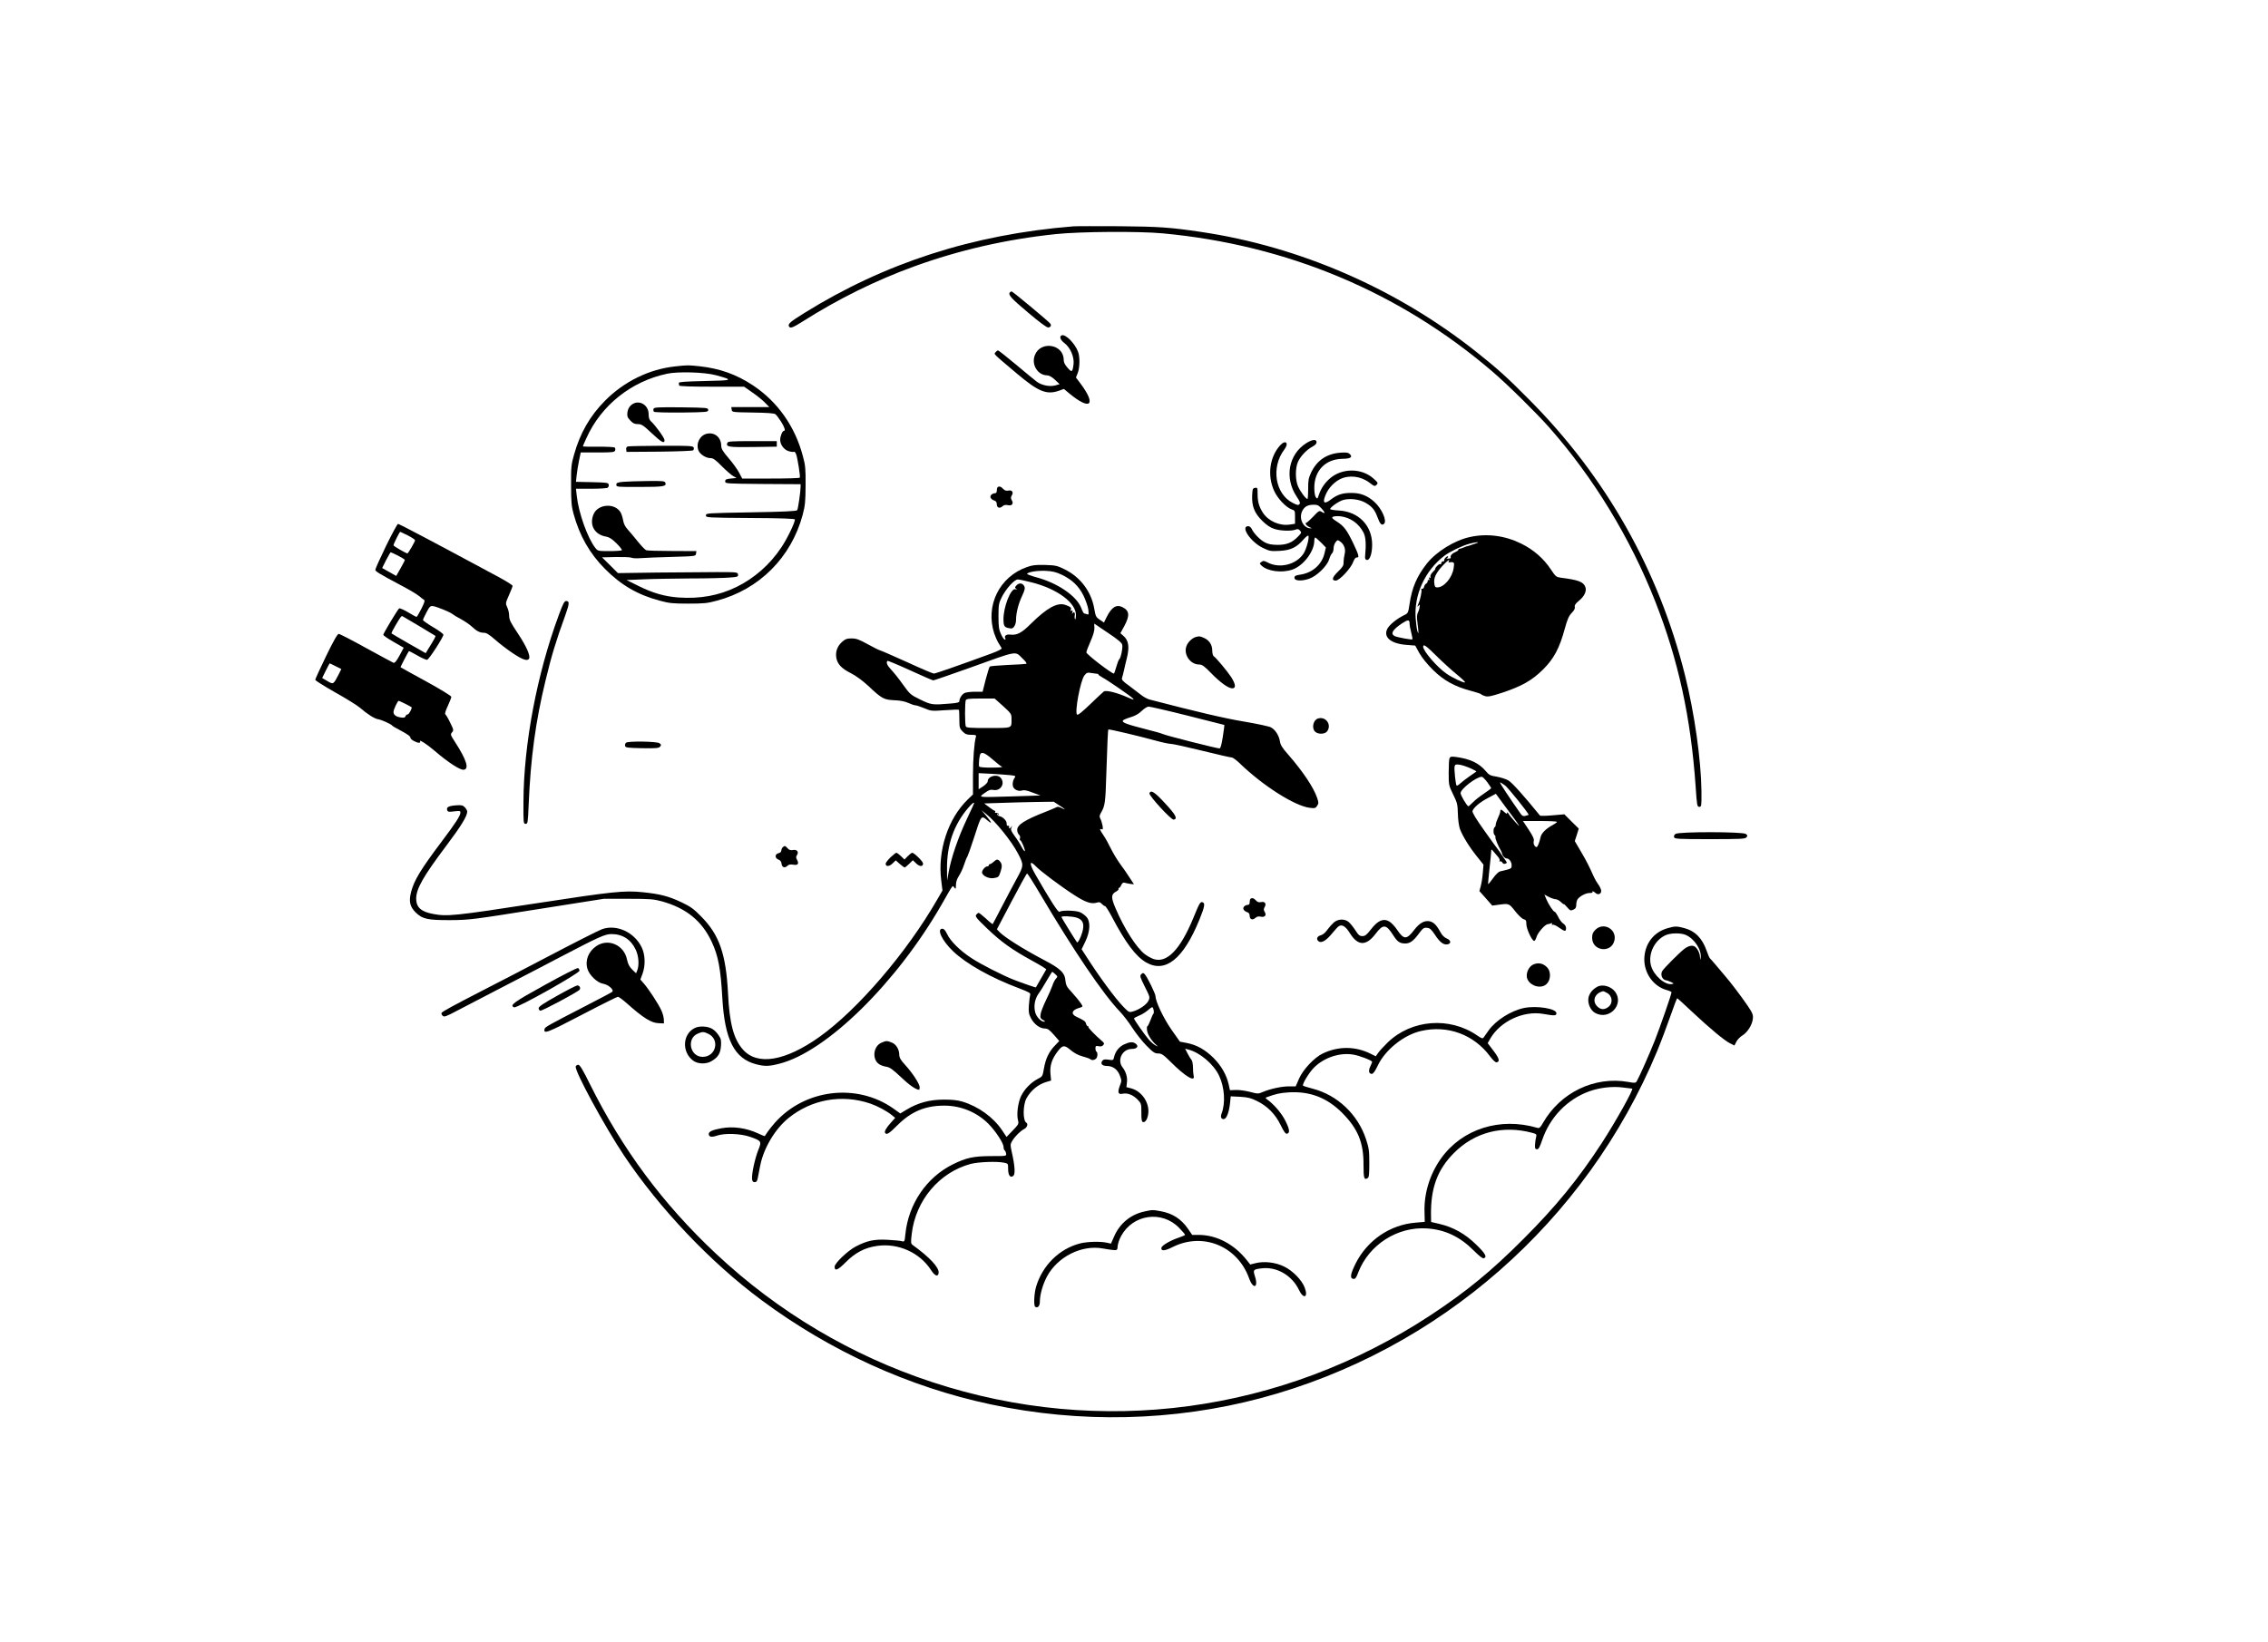 <?xml version="1.0" standalone="no"?>
<!DOCTYPE svg PUBLIC "-//W3C//DTD SVG 20010904//EN" "http://www.w3.org/TR/2001/REC-SVG-20010904/DTD/svg10.dtd">
<svg version="1.0" xmlns="http://www.w3.org/2000/svg" width="2000pt" height="1448pt"
    viewBox="0 0 2000 1448" preserveAspectRatio="xMidYMid meet">
    <g transform="translate(0,1448) scale(0.1,-0.1)" fill="#000000" stroke="none">
        <path d="M9465 12484 c-884 -71 -1664 -323 -2375 -766 -119 -74 -141 -93 -134
-113 10 -25 30 -18 127 43 309 196 639 359 974 481 398 145 820 242 1258 287
211 22 730 26 940 6 1096 -102 2086 -517 2905 -1218 130 -111 389 -366 502
-494 391 -443 716 -977 935 -1535 204 -519 314 -1026 356 -1635 11 -164 13
-175 32 -175 19 0 20 6 19 137 -3 274 -61 687 -145 1023 -232 928 -697 1750
-1374 2431 -198 200 -279 272 -465 420 -701 557 -1557 930 -2430 1059 -270 40
-368 47 -720 50 -195 1 -377 1 -405 -1z" />
        <path d="M8907 11903 c-21 -20 7 -52 156 -177 105 -89 169 -136 181 -134 22 3
29 18 18 34 -11 17 -332 284 -341 284 -4 0 -11 -3 -14 -7z" />
        <path d="M9363 11523 c-24 -9 -13 -41 23 -68 53 -40 88 -123 81 -186 -9 -72
-15 -76 -53 -32 -24 27 -34 48 -34 71 -1 137 -203 170 -254 41 -34 -83 25
-179 109 -179 16 0 41 -14 68 -39 l41 -39 -39 -11 c-48 -13 -117 1 -160 31
-16 12 -99 80 -182 150 -84 70 -157 128 -162 128 -5 0 -15 -7 -22 -16 -15 -19
-31 -3 189 -189 190 -160 262 -189 372 -150 l42 15 47 -39 c186 -155 243 -105
99 87 l-40 53 16 40 c18 46 20 140 3 186 -28 75 -110 158 -144 146z" />
        <path d="M5955 11249 c-229 -24 -452 -133 -620 -303 -133 -134 -220 -286 -273
-476 -25 -87 -27 -110 -26 -270 0 -146 4 -188 22 -252 53 -193 142 -349 276
-484 144 -145 291 -230 484 -281 84 -23 117 -26 252 -26 135 0 168 3 252 26
373 99 655 381 756 756 22 84 25 117 26 261 1 143 -2 177 -23 254 -69 265
-224 484 -443 629 -145 96 -293 148 -468 167 -105 11 -103 11 -215 -1z m355
-77 c163 -44 157 -47 -95 -52 -175 -4 -230 -8 -229 -17 1 -7 2 -17 3 -23 0 -6
104 -10 287 -10 l286 0 71 -50 c40 -27 90 -67 112 -90 l39 -40 -168 0 -167 0
3 -22 c3 -23 5 -23 187 -26 127 -2 189 -6 199 -15 9 -6 30 -35 49 -64 32 -51
42 -83 25 -83 -13 0 -32 -47 -32 -78 0 -44 34 -89 76 -101 20 -6 41 -8 46 -5
4 3 13 -7 19 -23 12 -33 38 -195 32 -205 -2 -5 -118 -8 -256 -8 l-252 0 -28
53 c-15 28 -56 86 -92 127 -51 59 -64 82 -65 108 0 73 -55 121 -123 108 -64
-12 -102 -85 -78 -148 13 -34 66 -68 106 -68 25 0 44 -14 100 -71 39 -39 84
-78 100 -87 l30 -17 -50 -5 c-42 -4 -50 -8 -50 -25 0 -20 8 -20 333 -23 l332
-2 0 -22 c0 -40 -22 -195 -30 -207 -5 -9 -118 -14 -406 -19 -390 -7 -399 -7
-399 -27 0 -20 8 -20 393 -23 267 -1 392 -6 392 -13 0 -29 -70 -173 -121 -248
-100 -150 -237 -270 -394 -347 -156 -76 -322 -106 -511 -93 -122 9 -228 39
-354 102 l-105 52 145 6 c80 4 267 7 416 8 149 0 306 4 348 8 71 5 77 8 74 27
-3 20 -8 21 -183 21 -99 0 -337 -2 -528 -4 l-348 -5 -70 70 -70 69 121 3 c66
1 128 -1 138 -6 9 -5 46 -7 82 -4 36 3 160 8 275 11 208 6 210 6 213 29 l3 22
-213 1 c-117 0 -221 3 -230 7 -10 4 -42 38 -73 76 -30 38 -70 85 -89 106 -23
25 -36 51 -41 81 -4 24 -14 56 -22 70 -50 86 -200 76 -239 -16 -40 -96 10
-182 115 -198 23 -4 51 -22 87 -58 29 -29 51 -56 48 -61 -3 -4 -52 -8 -109 -8
-101 0 -104 1 -125 28 -68 86 -148 309 -164 460 l-7 62 133 0 c73 0 139 4 146
9 8 5 12 17 10 27 -3 17 -15 19 -146 22 l-143 3 6 57 c3 31 13 90 21 130 l15
72 149 0 c129 0 149 2 154 17 4 9 2 21 -3 26 -5 5 -70 8 -145 8 -75 -1 -136 0
-136 3 0 2 13 34 30 70 130 292 398 505 716 571 98 20 325 13 424 -13z" />
        <path d="M5565 10907 c-17 -14 -28 -36 -32 -62 -4 -35 -1 -45 25 -73 23 -25
38 -32 67 -32 33 0 47 -10 122 -80 85 -80 113 -96 113 -61 0 19 -81 131 -119
165 -15 14 -21 31 -21 63 0 87 -92 135 -155 80z" />
        <path d="M5763 10875 c-3 -9 -1 -21 4 -26 5 -5 105 -8 244 -7 226 3 234 4 234
23 0 19 -8 20 -238 23 -209 2 -238 0 -244 -13z" />
        <path d="M6414 10575 c-14 -36 8 -40 225 -37 l211 3 0 24 0 25 -215 0 c-183 0
-216 -2 -221 -15z" />
        <path d="M5537 10543 c-12 -3 -17 -12 -15 -26 l3 -22 289 2 c164 2 294 7 299
12 5 5 7 17 4 25 -6 14 -40 16 -284 15 -153 -1 -286 -3 -296 -6z" />
        <path d="M5495 10231 c-51 -5 -60 -9 -60 -26 0 -19 6 -20 208 -19 211 0 237 5
224 38 -5 14 -29 16 -159 14 -84 -1 -180 -4 -213 -7z" />
        <path d="M11519 10572 c-158 -100 -194 -308 -84 -472 27 -40 33 -56 24 -66 -9
-11 -20 -9 -59 11 -156 79 -193 314 -75 470 45 58 12 91 -36 38 -93 -102 -115
-265 -54 -400 30 -68 105 -147 155 -165 29 -9 30 -13 30 -68 l0 -59 -47 -7
c-89 -13 -187 30 -236 104 -34 53 -47 97 -47 164 0 56 -1 59 -22 56 -21 -3
-23 -9 -26 -66 -4 -95 19 -155 87 -223 38 -38 72 -61 105 -72 54 -19 151 -22
189 -8 20 8 29 6 41 -8 15 -17 14 -20 -18 -53 -52 -54 -100 -73 -181 -73 -52
1 -81 6 -111 22 -43 23 -98 79 -116 119 -6 13 -20 24 -30 24 -73 0 19 -138
127 -191 60 -29 70 -31 148 -27 98 5 152 31 211 100 20 23 39 38 43 34 12 -12
-16 -118 -42 -158 -65 -98 -212 -134 -317 -78 -31 16 -38 17 -54 5 -18 -13
-18 -14 1 -33 53 -50 178 -67 271 -35 97 33 194 160 194 255 0 15 4 28 8 28 4
0 27 -20 51 -44 l43 -44 -12 -51 c-24 -101 -108 -174 -217 -189 -39 -6 -48
-11 -48 -27 0 -28 60 -32 128 -9 67 22 160 112 178 172 7 23 18 47 26 53 7 6
13 26 13 44 0 18 8 42 18 54 16 21 18 21 41 5 35 -25 50 -69 38 -113 -5 -20
-9 -51 -9 -70 1 -28 -8 -42 -50 -83 -51 -49 -58 -78 -19 -78 33 0 135 109 155
167 9 24 19 37 30 37 25 -3 20 18 -30 124 -58 120 -82 152 -146 193 -42 27
-47 34 -33 42 10 5 39 7 66 4 87 -11 160 -62 202 -142 21 -39 25 -104 15 -210
-2 -22 2 -30 15 -33 26 -5 47 55 47 135 0 168 -119 291 -292 301 -43 2 -78 8
-78 13 0 16 77 70 115 80 60 17 145 6 199 -26 56 -33 79 -61 102 -123 23 -63
38 -79 58 -62 30 24 -18 134 -84 194 -61 55 -122 79 -200 79 -79 1 -127 -14
-184 -58 -50 -38 -70 -34 -57 11 20 71 73 135 137 168 80 40 184 28 261 -31
42 -32 47 -34 62 -18 15 15 13 19 -27 55 -104 93 -275 94 -382 3 -48 -41 -81
-90 -100 -147 -12 -37 -14 -38 -26 -21 -9 11 -14 45 -14 84 0 151 98 252 247
255 72 1 93 14 67 41 -15 14 -30 17 -84 13 -121 -9 -208 -68 -259 -177 -22
-48 -26 -69 -25 -143 0 -49 -3 -88 -7 -88 -14 0 -62 65 -82 110 -25 56 -26
158 -2 215 21 50 78 110 128 136 24 13 37 26 37 39 0 29 -37 26 -91 -8z m132
-573 c35 -37 38 -55 6 -34 -23 15 -26 13 -80 -44 -31 -32 -59 -56 -62 -53 -3
4 -3 -1 0 -10 4 -9 19 -21 33 -27 15 -5 22 -10 15 -10 -70 -5 -116 91 -76 159
20 35 47 48 96 49 31 1 45 -5 68 -30z" />
        <path d="M8797 10183 c-4 -3 -7 -17 -7 -30 0 -16 -6 -23 -19 -23 -10 0 -24 -7
-31 -15 -15 -18 -1 -40 31 -50 12 -4 19 -16 19 -31 0 -32 25 -41 50 -19 13 12
27 15 49 10 36 -8 52 15 32 46 -8 15 -8 23 0 38 19 29 5 52 -28 45 -21 -4 -33
0 -47 15 -19 21 -37 26 -49 14z" />
        <path d="M3404 9665 c-52 -107 -94 -201 -94 -209 0 -15 26 -31 230 -140 69
-36 139 -78 155 -92 17 -14 36 -29 43 -33 11 -6 6 -23 -22 -79 -20 -40 -39
-72 -43 -72 -4 0 -38 18 -75 41 -38 22 -72 37 -78 34 -12 -8 -140 -220 -140
-233 0 -6 41 -34 90 -62 l90 -52 -37 -69 c-27 -49 -42 -67 -53 -64 -8 3 -116
62 -241 130 -124 69 -233 125 -242 125 -11 0 -45 -59 -112 -197 -52 -108 -95
-201 -95 -208 0 -6 79 -56 176 -111 97 -54 195 -115 218 -135 68 -59 129 -97
162 -102 30 -5 115 -43 124 -57 3 -4 32 -21 65 -38 70 -37 95 -55 95 -70 0
-13 52 -42 75 -42 9 0 13 5 10 10 -16 26 58 -21 130 -83 115 -99 222 -169 254
-165 51 6 25 88 -78 247 -39 60 -40 65 -25 83 16 17 15 22 -16 85 -18 38 -38
71 -43 74 -6 4 3 34 22 74 17 37 31 73 31 80 0 8 -100 69 -222 136 -123 67
-224 123 -226 125 -2 1 63 128 74 142 1 2 34 -15 74 -38 39 -23 78 -40 87 -38
16 3 143 199 143 221 0 7 -40 37 -90 66 -49 29 -90 58 -90 63 0 6 14 36 31 68
27 52 34 58 58 55 34 -5 151 -53 171 -70 8 -7 42 -28 75 -45 33 -18 76 -47 95
-65 44 -41 71 -55 108 -55 21 0 47 -16 98 -61 38 -34 109 -88 157 -120 85 -57
128 -71 142 -48 15 24 -23 110 -97 221 -65 97 -78 123 -78 157 0 22 -7 56 -17
75 -16 35 -16 37 15 107 18 39 32 77 32 83 0 6 -55 41 -122 77 -561 302 -877
469 -888 469 -6 0 -54 -88 -106 -195z m193 93 c35 -18 63 -37 63 -42 0 -12
-60 -116 -67 -116 -13 0 -123 64 -123 71 0 12 53 119 59 119 3 0 33 -15 68
-32z m-87 -178 c33 -17 60 -34 60 -38 0 -4 -17 -37 -38 -74 l-38 -67 -62 35
-62 35 35 70 c20 38 38 69 40 69 3 0 32 -14 65 -30z m185 -620 c77 -46 142
-85 144 -87 5 -4 -9 -30 -59 -110 l-26 -43 -148 84 c-81 47 -150 87 -153 90
-3 3 12 33 33 68 45 77 54 89 63 84 3 -1 69 -40 146 -86z m-735 -355 l50 -25
-24 -48 c-46 -89 -46 -89 -99 -58 l-46 27 32 65 c17 35 33 64 34 64 2 0 26
-11 53 -25z m613 -331 c29 -15 54 -28 56 -30 8 -7 -22 -64 -34 -64 -7 0 -16
-7 -19 -16 -5 -13 -15 -15 -42 -11 -43 7 -64 23 -64 49 0 19 36 98 46 98 2 0
28 -12 57 -26z" />
        <path d="M12961 9744 c-134 -29 -294 -128 -378 -233 -89 -113 -132 -214 -153
-357 -12 -79 -13 -82 -48 -99 -61 -29 -127 -82 -147 -118 -40 -75 29 -134 170
-144 l75 -6 36 -66 c23 -40 69 -98 119 -147 94 -94 194 -149 335 -186 47 -12
88 -26 91 -30 3 -5 19 -12 36 -17 24 -7 54 -1 146 29 176 58 267 110 363 205
97 96 146 189 192 358 24 87 36 115 62 142 22 23 31 40 27 54 -3 14 6 28 35
52 49 39 72 87 58 123 -17 45 -62 62 -212 81 -45 6 -49 9 -93 75 -63 95 -151
172 -260 226 -144 71 -302 92 -454 58z m54 -56 c-16 -5 -37 -12 -45 -15 -8 -3
-19 -7 -25 -8 -5 0 -23 -6 -38 -13 -16 -7 -33 -12 -38 -12 -5 0 -9 -4 -9 -9 0
-5 -13 -14 -29 -21 -28 -11 -46 -34 -37 -48 2 -4 -8 -8 -22 -8 -15 -1 -21 1
-14 3 6 3 12 9 12 15 0 6 -9 3 -20 -7 -11 -10 -17 -22 -14 -26 3 -5 -2 -9 -10
-9 -9 0 -16 -7 -16 -16 0 -8 -5 -12 -11 -9 -9 6 -48 -35 -42 -42 2 -2 -9 -14
-23 -28 -15 -15 -23 -32 -20 -41 4 -10 2 -13 -6 -8 -8 5 -9 2 -5 -10 4 -10 3
-15 -3 -11 -6 3 -10 -1 -10 -9 0 -8 -6 -19 -14 -23 -8 -4 -16 -17 -18 -28 -2
-11 -10 -19 -17 -17 -7 1 -10 -2 -7 -7 7 -10 -11 -95 -25 -123 -12 -24 -11
-37 1 -18 16 25 12 -22 -4 -56 -12 -23 -13 -44 -6 -99 11 -86 11 -109 -1 -70
-5 17 -12 66 -15 110 -17 208 82 424 253 554 49 37 155 88 221 106 57 16 102
18 57 3z m-240 -159 c-4 -6 -1 -10 6 -8 43 5 46 1 38 -50 -13 -86 -85 -171
-145 -171 -18 0 -23 7 -26 38 -6 46 15 90 75 155 40 43 68 63 52 36z m-345
-546 c0 -16 7 -53 15 -83 8 -30 12 -56 10 -58 -6 -6 -136 18 -157 29 -39 21
-18 56 67 113 51 33 65 33 65 -1z m238 -288 c53 -53 134 -126 179 -163 45 -37
78 -68 72 -70 -13 -5 -111 41 -163 77 -83 57 -206 200 -206 238 0 27 25 10
118 -82z" />
        <path d="M9055 9479 c-242 -85 -367 -339 -288 -584 9 -27 26 -66 38 -85 12
-19 24 -40 28 -46 4 -7 -29 -24 -91 -47 -278 -102 -493 -177 -507 -177 -8 0
-115 45 -236 101 -122 55 -229 102 -239 104 -9 2 -58 26 -108 54 -76 42 -101
51 -142 51 -41 0 -55 -5 -84 -30 -42 -38 -60 -86 -51 -141 10 -56 46 -94 129
-136 44 -22 101 -64 151 -110 121 -114 139 -124 232 -128 52 -2 93 -10 123
-24 25 -11 53 -21 63 -21 10 0 45 -12 79 -26 59 -25 65 -25 180 -17 66 5 121
6 124 4 2 -2 4 -40 4 -83 0 -75 2 -81 29 -109 24 -24 38 -29 76 -29 39 0 46
-3 41 -17 -15 -53 -26 -194 -26 -342 l0 -167 -46 -44 c-174 -169 -267 -452
-234 -714 l11 -89 -47 -81 c-269 -467 -700 -969 -1038 -1210 -303 -215 -548
-255 -675 -111 -82 94 -118 228 -131 495 -18 347 -77 516 -235 676 -67 69 -95
89 -175 127 -114 54 -187 73 -342 89 -162 17 -270 5 -928 -96 -732 -113 -797
-119 -919 -96 -109 20 -151 59 -151 137 1 86 62 194 262 460 134 178 188 266
188 306 0 9 -10 27 -21 38 -18 18 -30 21 -80 17 -64 -5 -85 -17 -75 -43 5 -15
15 -16 61 -10 50 6 55 5 55 -12 0 -26 -43 -92 -165 -254 -185 -246 -243 -341
-270 -445 -21 -82 -11 -128 39 -179 61 -60 106 -70 311 -69 163 1 194 5 760
95 l590 93 215 0 c191 0 224 -3 295 -22 216 -60 354 -172 441 -357 58 -125 79
-235 94 -500 21 -363 106 -530 297 -580 76 -20 115 -19 207 5 416 106 1034
714 1431 1406 104 182 94 169 110 147 13 -16 14 -14 15 23 0 27 9 54 25 78 14
21 35 65 46 99 11 34 24 67 29 72 4 6 29 75 55 155 70 217 66 213 124 164 43
-36 38 -19 -11 40 l-43 51 40 -32 c83 -65 224 -239 281 -348 53 -100 53 -109
-9 -221 -30 -55 -89 -166 -132 -249 -43 -82 -79 -152 -81 -154 -2 -2 -29 19
-59 48 -31 28 -60 51 -65 51 -4 0 -14 -7 -21 -16 -12 -15 -1 -29 97 -123 122
-117 218 -186 401 -286 68 -37 121 -70 119 -74 -7 -13 -89 -156 -91 -158 -2
-3 -115 36 -195 67 -99 39 -294 138 -375 192 -100 65 -184 149 -213 211 -16
33 -28 47 -42 47 -53 0 -2 -107 95 -199 118 -112 333 -233 583 -327 91 -35
102 -41 96 -59 -3 -11 -8 -51 -11 -90 -4 -59 -1 -77 19 -115 27 -52 78 -90
122 -90 25 0 40 -11 79 -55 l48 -55 -38 -40 c-52 -52 -83 -117 -97 -202 -12
-69 -13 -71 -54 -92 -60 -31 -117 -89 -147 -150 -28 -58 -42 -162 -28 -215 8
-31 6 -36 -46 -90 l-55 -57 -38 57 c-78 117 -212 213 -353 255 -41 12 -93 18
-165 17 -122 0 -225 -28 -323 -87 l-58 -35 -63 45 c-322 225 -778 170 -1042
-126 -22 -25 -51 -61 -64 -80 -13 -19 -25 -37 -26 -39 -2 -1 -28 9 -59 24
-103 48 -221 65 -326 45 -76 -14 -109 -29 -109 -50 0 -26 24 -31 71 -15 68 24
210 19 293 -10 101 -35 104 -40 73 -116 -30 -74 -60 -215 -55 -256 2 -20 8
-28 23 -28 15 0 22 9 27 35 4 19 14 70 22 112 30 153 131 323 250 419 204 165
471 212 721 127 66 -23 144 -65 190 -102 l29 -24 -36 -40 c-43 -48 -61 -79
-53 -92 13 -21 35 -7 111 69 121 120 244 171 411 171 147 0 287 -58 389 -160
65 -66 134 -171 134 -206 0 -13 4 -25 9 -28 5 -3 11 -16 13 -28 4 -23 4 -23
-131 -23 -156 0 -222 -15 -339 -73 -232 -115 -391 -349 -418 -615 -7 -68 -7
-69 -33 -62 -14 4 -72 9 -127 12 -116 6 -179 -8 -279 -60 -70 -37 -185 -147
-185 -177 0 -43 28 -31 97 38 84 85 169 130 278 145 185 27 376 -59 475 -213
34 -53 63 -63 67 -25 6 47 -79 138 -230 247 -15 12 -16 21 -7 97 34 295 243
543 520 617 69 18 229 24 293 11 37 -8 37 -8 37 -56 0 -56 20 -82 46 -60 18
15 14 86 -13 206 -15 69 -15 72 5 105 25 40 72 86 104 102 26 13 36 45 18 56
-31 19 -30 154 1 213 39 72 106 127 183 148 l35 10 -6 63 c-6 68 13 128 63
193 45 59 59 60 115 13 33 -27 68 -46 106 -56 31 -8 62 -19 69 -25 13 -11 33
-9 49 5 14 12 17 53 5 61 -6 3 -10 17 -10 30 0 21 4 24 28 19 19 -4 32 -1 41
10 11 13 9 19 -14 38 -58 50 -123 117 -117 122 3 3 1 6 -5 6 -6 0 -13 10 -16
23 -6 21 -15 28 -85 61 -49 23 -42 56 16 75 43 13 43 13 27 38 -9 13 -26 36
-38 50 -12 14 -26 31 -32 37 -5 7 -23 26 -38 43 -19 21 -29 43 -31 71 -5 73
-42 109 -191 187 -183 96 -350 202 -392 247 l-22 23 129 245 c71 135 132 246
137 247 4 1 56 -80 115 -180 293 -496 555 -883 703 -1037 29 -30 79 -95 111
-145 32 -49 88 -120 125 -157 57 -58 72 -68 102 -68 30 0 45 -10 109 -73 127
-128 220 -184 204 -124 -3 12 -6 45 -6 74 0 28 -6 58 -12 65 -7 8 -23 33 -35
57 l-22 43 26 -7 c103 -25 224 -128 273 -230 49 -103 58 -243 22 -336 -12 -31
-1 -52 23 -47 22 4 44 63 52 142 l6 58 83 -4 c67 -4 94 -10 148 -37 93 -45
164 -118 210 -214 27 -56 43 -77 54 -75 29 6 25 38 -12 112 -32 66 -100 146
-161 190 -17 12 -17 16 -5 20 82 30 117 38 195 43 187 11 337 -47 471 -181
139 -140 189 -262 188 -458 0 -119 5 -137 37 -117 11 6 14 36 14 131 0 109 -3
133 -29 212 -72 219 -253 390 -472 446 -43 11 -80 23 -83 26 -11 10 53 117 97
160 88 88 226 134 345 114 54 -8 167 -52 167 -64 0 -3 -7 -21 -16 -40 -19 -39
-13 -66 13 -66 12 0 29 23 52 72 65 139 229 271 381 306 235 55 468 -31 611
-225 26 -34 47 -53 57 -51 31 6 23 35 -28 102 l-51 67 24 42 c89 152 292 246
465 216 102 -18 117 -17 117 6 0 41 -175 69 -286 46 -116 -24 -250 -110 -312
-198 -18 -25 -37 -52 -43 -61 -10 -13 -17 -11 -58 17 -242 167 -578 141 -788
-61 -35 -35 -74 -76 -85 -93 l-21 -30 -44 22 c-136 68 -286 69 -425 2 -73 -35
-173 -141 -208 -222 l-29 -67 -60 0 c-64 0 -166 -22 -231 -50 -39 -17 -44 -17
-115 2 -41 10 -97 18 -124 16 l-50 -2 -11 51 c-20 86 -64 163 -134 234 -74 73
-148 115 -238 132 l-58 11 -74 105 c-70 100 -141 249 -141 295 0 22 -74 173
-96 196 -12 12 -16 12 -30 -1 -14 -15 -11 -25 31 -109 46 -92 47 -94 32 -126
-17 -34 -81 -78 -138 -94 -31 -9 -36 -7 -84 43 -74 77 -217 271 -333 454 l-34
52 33 68 c43 91 47 177 9 218 -14 15 -39 34 -57 41 -38 16 -164 19 -180 3 -10
-10 -81 100 -212 328 -57 99 -55 135 5 72 35 -38 216 -174 334 -250 98 -64
152 -83 197 -70 26 8 35 6 49 -10 9 -10 22 -19 28 -19 6 0 33 -42 60 -93 121
-230 210 -349 301 -403 170 -99 329 27 471 374 46 114 53 146 30 155 -21 8
-28 -4 -84 -141 -114 -276 -233 -399 -350 -359 -21 8 -55 26 -76 42 -74 57
-182 225 -259 406 -41 96 -40 123 7 148 14 8 23 18 20 23 -3 4 -1 8 4 8 5 0
14 12 20 26 9 18 17 24 31 19 10 -3 33 -7 50 -10 l31 -3 -37 56 c-19 31 -58
87 -85 123 -27 37 -64 99 -83 138 -19 40 -48 92 -65 116 -33 49 -37 60 -16 52
12 -5 13 2 9 31 -4 20 -12 47 -19 61 -11 21 -10 30 11 65 28 49 34 91 40 306
10 310 15 413 19 417 5 5 271 -58 416 -98 58 -16 119 -29 136 -29 17 0 140
-27 274 -60 134 -33 252 -60 262 -60 10 0 41 -23 70 -51 207 -200 488 -378
620 -393 42 -5 50 -3 63 18 14 21 14 28 0 70 -32 93 -124 231 -258 385 -49 55
-66 83 -70 112 -7 51 -42 106 -80 125 -17 9 -121 31 -232 50 -167 27 -431 89
-837 195 -20 5 -55 24 -77 42 -22 17 -70 54 -106 81 -56 40 -66 52 -60 70 4
11 11 41 17 66 5 25 16 71 24 102 26 105 17 162 -32 203 l-24 21 35 64 c49 92
45 134 -15 165 -55 28 -97 2 -142 -88 l-23 -47 -37 25 c-33 22 -37 31 -48 95
-25 151 -122 280 -259 348 -68 34 -82 37 -175 40 -82 2 -112 -1 -161 -19z
m307 -67 c91 -43 151 -100 193 -185 19 -40 38 -94 42 -121 5 -44 4 -49 -11
-43 -10 4 -21 7 -25 7 -5 0 -16 21 -26 48 -41 107 -210 222 -399 272 -48 13
-83 27 -79 31 17 17 91 28 165 25 60 -3 92 -11 140 -34z m-267 -67 c231 -58
398 -183 393 -294 -1 -23 -4 -37 -8 -31 -4 6 -5 22 -2 36 4 25 -12 34 -22 12
-3 -7 -3 -2 0 11 5 17 3 21 -7 16 -9 -6 -11 -4 -6 8 7 18 -3 27 -49 43 -70 24
-161 -26 -305 -168 -80 -80 -122 -102 -182 -94 -35 4 -55 -13 -41 -35 3 -5 0
-9 -6 -9 -6 0 -21 21 -33 48 -18 39 -22 65 -22 157 0 100 2 115 28 167 36 74
112 158 142 158 12 0 66 -11 120 -25z m801 -550 c7 -27 -13 -122 -27 -130 -4
-3 -16 -33 -25 -65 -9 -33 -19 -60 -21 -60 -21 0 -243 170 -243 187 0 8 16 51
36 96 24 54 36 95 35 120 l-2 38 120 -81 c86 -57 122 -87 127 -105z m-881
-120 c31 -29 43 -46 34 -49 -8 -2 -81 -7 -164 -10 -82 -4 -153 -10 -157 -14
-5 -5 -20 -56 -36 -115 l-27 -107 -67 0 c-37 0 -78 -5 -91 -11 -24 -11 -47
-47 -47 -73 0 -10 -22 -16 -77 -20 -162 -14 -171 -12 -268 35 -86 42 -91 47
-153 133 -35 50 -82 108 -103 130 -36 38 -47 64 -33 78 3 3 92 -34 199 -83
107 -49 199 -89 205 -89 6 0 145 48 308 106 447 161 410 154 477 89z m663
-137 c6 -1 10 -3 8 -6 -3 -2 14 -14 37 -27 42 -22 241 -159 265 -182 18 -18 9
-16 -41 6 -95 42 -189 66 -212 54 -7 -5 -61 -55 -120 -112 -73 -70 -110 -100
-117 -93 -23 23 30 302 65 346 20 25 26 27 62 21 22 -3 46 -7 53 -7z m-832
-285 c72 -66 74 -69 74 -114 0 -83 12 -79 -205 -79 -167 0 -194 2 -199 16 -3
9 -6 60 -6 114 0 54 3 105 6 114 5 13 26 16 131 16 l124 0 75 -67z m1627 -84
c177 -44 323 -81 324 -82 1 -1 -5 -48 -14 -105 -11 -71 -20 -102 -29 -102 -24
0 -458 110 -494 125 -19 8 -80 26 -135 39 -195 50 -234 64 -222 83 3 5 33 18
66 28 41 12 73 30 98 55 21 20 48 38 61 39 12 0 167 -35 345 -80z m-1721 -385
c35 -31 72 -60 83 -65 12 -5 -21 -8 -87 -8 -62 -1 -109 3 -113 9 -4 6 -3 35 0
65 7 49 10 55 31 55 14 0 48 -22 86 -56z m160 -140 c46 -6 47 -6 33 -27 -16
-23 -20 -65 -7 -83 14 -22 50 -34 74 -25 17 6 42 2 93 -18 l70 -26 -245 -8
c-315 -9 -304 -11 -247 30 36 26 51 32 76 27 65 -13 109 59 64 108 -32 35
-113 13 -113 -32 0 -10 -18 -29 -40 -44 l-40 -26 0 71 0 71 118 -6 c64 -4 138
-9 164 -12z m429 -266 c55 -35 64 -46 19 -23 -21 11 -35 13 -47 5 -10 -5 -52
-23 -93 -39 -184 -72 -250 -114 -250 -160 0 -16 7 -34 15 -41 9 -7 13 -21 10
-31 -4 -11 -3 -19 2 -19 10 0 47 -89 40 -96 -3 -3 -16 14 -28 37 -12 24 -39
67 -61 96 -33 46 -37 56 -28 76 11 21 10 21 -4 3 -14 -18 -21 -15 -17 7 0 4
-5 6 -11 5 -8 -2 -12 6 -11 18 3 24 -32 60 -61 66 -11 1 -21 10 -23 18 -4 13
-3 13 7 0 10 -13 11 -13 7 0 -2 8 -12 14 -22 12 -10 -2 -14 1 -10 7 3 6 2 11
-3 11 -4 0 -27 15 -51 33 l-42 32 158 5 c87 3 225 7 307 8 l148 2 49 -32z
m-751 19 c0 -3 -16 -38 -65 -142 -75 -159 -137 -338 -160 -468 l-13 -72 -1
103 c-2 211 60 390 188 539 31 36 51 52 51 40z m903 -1009 c57 -17 72 -56 51
-129 -15 -51 -40 -98 -47 -88 -15 19 -137 217 -137 222 0 11 90 8 133 -5z
m-187 -499 c22 -20 22 -22 5 -40 -10 -11 -24 -39 -31 -62 -8 -23 -33 -81 -57
-129 -23 -48 -45 -103 -47 -123 -4 -30 -1 -37 22 -50 17 -9 21 -14 11 -15 -29
0 -68 40 -80 82 -15 56 -4 118 29 165 16 21 48 73 72 115 25 43 47 78 49 78 3
0 15 -10 27 -21z m867 -316 c3 -16 2 -30 -2 -33 -4 -3 -16 -29 -26 -57 -11
-29 -23 -53 -27 -53 -4 0 -6 -16 -3 -36 4 -36 40 -93 79 -127 21 -18 21 -18
-4 -6 -14 7 -41 30 -60 52 -36 42 -130 175 -130 186 0 3 19 14 43 24 24 9 59
31 78 47 42 36 45 36 52 3z" />
        <path d="M8963 9317 c-15 -16 -15 -20 -3 -28 12 -8 10 -9 -6 -5 -40 12 -107
-159 -105 -268 1 -62 8 -70 65 -78 24 -4 46 34 46 78 0 58 20 138 52 206 27
59 29 72 19 91 -15 27 -46 29 -68 4z" />
        <path d="M4928 9057 c-193 -520 -310 -1140 -312 -1647 -1 -189 0 -195 19 -195
19 0 20 9 27 170 17 410 61 734 149 1095 53 220 90 343 176 580 35 98 36 120
5 120 -15 0 -28 -25 -64 -123z" />
        <path d="M10543 8862 c-34 -11 -70 -47 -82 -84 -24 -73 37 -158 113 -158 26 0
45 -13 106 -76 83 -85 152 -134 187 -134 33 0 30 35 -8 96 -33 51 -134 173
-156 187 -7 4 -13 27 -13 51 0 51 -28 92 -76 112 -36 15 -38 15 -71 6z" />
        <path d="M11620 8143 c-41 -15 -55 -87 -22 -116 28 -25 87 -22 106 5 42 60
-16 135 -84 111z" />
        <path d="M5522 7931 c-8 -5 -12 -17 -10 -27 3 -17 15 -19 149 -22 125 -2 148
0 160 14 11 14 11 18 -6 30 -21 16 -270 20 -293 5z" />
        <path d="M12782 7793 c-4 -10 -7 -67 -7 -128 0 -108 1 -112 39 -190 36 -73 40
-88 42 -170 1 -53 9 -108 18 -135 23 -62 84 -161 152 -245 l56 -70 -6 -72 c-3
-39 -11 -91 -18 -116 l-12 -45 57 -64 56 -64 53 7 c95 13 94 14 149 -56 28
-36 62 -68 75 -71 20 -5 24 -12 24 -44 0 -39 46 -140 67 -147 7 -3 16 13 23
35 10 37 76 112 99 112 5 0 17 3 27 7 12 4 15 3 10 -5 -4 -7 -2 -10 7 -7 7 3
32 -8 55 -25 51 -36 62 -37 62 -5 0 15 -9 31 -25 41 -13 8 -34 36 -45 60 -12
24 -26 44 -31 44 -11 0 -54 65 -74 113 l-16 38 40 -21 c22 -11 49 -20 60 -20
11 0 32 -11 46 -25 14 -14 25 -22 25 -18 0 4 13 -8 29 -27 27 -31 31 -33 55
-22 20 9 26 19 26 45 0 18 6 40 13 49 23 28 72 53 104 53 17 0 29 3 27 7 -9
14 9 9 26 -7 22 -20 50 -9 50 19 0 12 -12 38 -26 57 -14 19 -32 50 -40 69 -42
94 -61 132 -112 219 l-55 94 18 55 17 55 -64 63 -63 63 -105 -9 c-57 -5 -107
-6 -110 -2 -143 176 -247 292 -279 310 -23 13 -69 27 -103 33 -56 9 -67 14
-97 50 -59 70 -137 107 -264 124 -40 5 -48 3 -55 -12z m187 -89 c30 -13 52
-26 50 -28 -2 -2 -29 -21 -59 -41 -30 -21 -67 -49 -82 -63 -15 -14 -30 -23
-33 -20 -9 9 -23 147 -18 169 5 19 11 20 47 15 23 -4 65 -18 95 -32z m146
-121 c19 -27 35 -50 35 -53 0 -3 -28 -24 -62 -47 -35 -23 -79 -57 -98 -77 -19
-19 -38 -36 -41 -36 -12 0 -69 96 -69 116 0 37 140 144 187 144 7 0 28 -21 48
-47z m158 -30 c28 -22 207 -244 207 -258 0 -1 -12 -6 -26 -9 -21 -6 -30 -2
-43 16 -92 130 -190 278 -183 278 5 0 25 -12 45 -27z m77 -288 c20 -27 41 -57
45 -65 12 -22 -78 79 -92 104 -8 13 -12 16 -13 7 0 -11 -6 -8 -23 7 -28 26
-37 28 -37 7 0 -9 -9 -35 -20 -57 -11 -23 -20 -50 -20 -59 0 -10 -4 -21 -10
-24 -13 -8 -13 -62 1 -70 5 -4 8 -12 6 -18 -3 -11 26 -82 48 -117 5 -8 10 -21
11 -28 3 -19 25 -42 40 -42 22 0 44 -30 44 -60 0 -31 1 -30 -100 -54 -15 -3
-41 -28 -64 -61 -22 -30 -41 -53 -43 -52 -2 2 4 64 12 138 8 74 15 143 15 154
1 18 2 18 21 -5 11 -14 29 -35 40 -47 11 -13 17 -28 13 -34 -4 -7 -3 -9 4 -5
6 3 15 -1 20 -10 6 -11 16 -15 27 -10 16 6 16 8 1 29 -9 12 -25 36 -36 52 -10
17 -23 35 -28 41 -5 5 -60 81 -121 167 -77 108 -110 163 -106 175 9 31 67 79
138 116 l68 36 61 -83 c34 -45 78 -104 98 -132z m380 -33 c0 -4 -17 -16 -37
-27 -60 -32 -101 -73 -108 -108 -9 -44 -26 -87 -35 -87 -16 0 -31 29 -25 52 5
18 -6 43 -44 101 l-51 77 150 0 c83 0 150 -3 150 -8z" />
        <path d="M10136 7485 c-7 -20 192 -237 214 -233 37 7 19 42 -75 143 -93 101
-126 122 -139 90z" />
        <path d="M14775 7126 c-11 -8 -16 -19 -12 -30 6 -14 38 -16 315 -16 272 0 311
2 323 16 11 14 10 18 -6 30 -27 20 -592 21 -620 0z" />
        <path d="M6902 7008 c-7 -7 -12 -20 -12 -29 0 -10 -11 -20 -25 -23 -33 -8 -34
-43 -1 -56 17 -6 26 -18 28 -37 4 -33 28 -41 52 -18 11 11 25 14 50 10 41 -8
54 7 35 42 -11 20 -11 28 0 44 17 28 -2 50 -38 43 -19 -4 -32 0 -45 15 -22 24
-28 25 -44 9z" />
        <path d="M7852 6919 c-23 -23 -42 -48 -42 -55 0 -28 31 -27 60 1 l29 28 36
-32 c20 -17 39 -31 42 -31 4 0 22 14 40 32 l33 32 29 -28 c31 -30 61 -30 61
-1 0 18 -78 94 -96 95 -5 0 -23 -14 -39 -30 l-29 -30 -31 30 c-17 16 -35 30
-41 30 -5 0 -28 -19 -52 -41z" />
        <path d="M8762 6880 c-12 -11 -26 -20 -32 -20 -5 0 -10 -4 -10 -10 0 -5 -6
-10 -13 -10 -19 0 -47 -33 -47 -53 0 -28 58 -57 100 -51 46 8 46 7 64 59 15
46 13 69 -10 93 -17 17 -27 15 -52 -8z" />
        <path d="M11027 6553 c-4 -3 -7 -17 -7 -30 0 -16 -6 -23 -19 -23 -10 0 -24 -7
-31 -15 -15 -18 -1 -40 31 -50 12 -4 19 -16 19 -31 0 -32 25 -41 50 -19 14 13
28 16 50 11 36 -7 51 15 31 45 -8 15 -8 23 0 38 19 30 4 54 -29 46 -21 -4 -33
-1 -47 15 -18 20 -36 25 -48 13z" />
        <path d="M11763 6346 c-16 -14 -42 -43 -58 -65 -18 -26 -39 -44 -59 -49 -34
-9 -42 -38 -15 -55 25 -15 67 11 117 73 25 30 51 59 59 63 29 17 60 -3 96 -61
71 -115 144 -117 228 -6 66 87 92 85 154 -12 38 -60 59 -74 108 -74 41 0 73
23 122 91 33 44 41 50 69 47 25 -2 38 -14 69 -60 42 -65 75 -91 109 -86 37 5
35 36 -4 52 -22 9 -42 29 -57 58 -34 62 -60 87 -96 94 -45 8 -87 -16 -133 -75
-68 -89 -92 -89 -152 0 -19 29 -50 62 -69 73 -52 30 -101 9 -161 -69 -38 -49
-52 -60 -76 -60 -24 0 -35 9 -61 50 -18 28 -44 60 -58 73 -36 31 -94 30 -132
-2z" />
        <path d="M14069 6281 c-23 -23 -29 -38 -29 -71 0 -117 167 -139 196 -26 25
100 -94 169 -167 97z" />
        <path d="M14710 6296 c-128 -34 -209 -141 -210 -277 0 -124 82 -237 195 -269
25 -7 45 -16 45 -20 0 -18 -98 -299 -147 -425 -52 -130 -134 -315 -159 -359
-10 -17 -16 -18 -76 -7 -298 52 -598 -93 -752 -362 -23 -41 -32 -48 -49 -43
-329 97 -663 -9 -849 -269 -99 -138 -152 -310 -146 -475 l2 -85 -81 -7 c-225
-18 -425 -155 -528 -359 -48 -97 -53 -132 -20 -137 16 -2 25 9 43 58 95 245
346 405 607 387 159 -11 290 -73 412 -196 48 -48 78 -71 88 -67 31 11 13 43
-69 122 -96 94 -202 153 -323 181 l-73 17 -1 61 c-3 238 56 400 201 546 183
185 431 249 692 179 39 -11 40 -12 33 -43 -5 -18 -8 -48 -9 -67 -1 -28 3 -35
18 -35 14 0 24 19 45 80 68 202 220 360 415 431 91 33 205 46 296 34 41 -5 78
-10 83 -10 17 0 -141 -284 -268 -480 -205 -315 -405 -560 -690 -845 -283 -284
-502 -463 -815 -670 -1315 -866 -2915 -1082 -4400 -593 -709 233 -1358 618
-1905 1131 -468 438 -827 922 -1112 1495 -62 126 -90 172 -103 172 -10 0 -20
-6 -23 -14 -14 -35 257 -533 426 -786 313 -468 765 -944 1212 -1275 606 -450
1300 -766 2019 -919 792 -169 1615 -150 2386 55 1571 419 2869 1557 3493 3059
35 85 88 226 118 312 30 87 57 157 60 155 3 -1 62 -55 130 -119 157 -147 283
-252 334 -278 l40 -20 17 34 c9 18 33 43 52 54 44 26 88 94 93 147 4 35 -1 49
-45 115 -53 78 -155 213 -201 265 -14 17 -49 57 -76 90 -28 33 -53 62 -57 65
-4 4 -17 33 -28 65 -39 112 -102 176 -202 202 -62 16 -79 16 -138 -1z m154
-60 c78 -33 144 -134 133 -204 -3 -22 -4 -21 -6 8 -1 34 -22 76 -45 92 -23 16
-60 7 -97 -23 -40 -31 -176 -167 -190 -191 -21 -32 0 -81 35 -83 6 -1 25 -7
41 -15 28 -13 29 -14 7 -18 -61 -10 -160 77 -183 163 -28 103 32 226 131 269
44 19 131 20 174 2z" />
        <path d="M5309 6286 c-31 -11 -246 -120 -524 -266 -124 -65 -327 -171 -530
-275 -259 -133 -354 -185 -361 -197 -3 -5 0 -17 9 -25 13 -14 28 -9 139 50 67
35 263 137 433 225 171 88 380 197 465 242 341 178 395 203 452 203 98 0 172
-48 214 -138 26 -54 32 -134 14 -181 l-11 -27 -34 33 c-25 25 -37 47 -46 89
-26 128 -166 189 -270 118 -70 -47 -101 -126 -79 -200 17 -57 86 -123 138
-132 48 -8 101 -56 80 -72 -7 -6 -110 -60 -228 -121 -341 -176 -365 -189 -368
-207 -10 -46 22 -34 325 124 170 89 315 161 322 161 7 0 43 -26 80 -59 145
-129 215 -172 279 -174 l47 -2 -1 35 c-1 19 -10 55 -22 80 -26 57 -109 184
-152 234 l-33 38 19 51 c27 74 24 168 -7 232 -64 134 -222 207 -350 161z" />
        <path d="M13522 5975 c-39 -17 -66 -72 -57 -116 14 -61 99 -99 156 -69 52 28
64 114 22 159 -34 36 -77 45 -121 26z" />
        <path d="M4804 5794 c-274 -151 -314 -180 -270 -197 25 -10 576 300 576 323 0
10 -6 20 -13 23 -8 3 -140 -64 -293 -149z" />
        <path d="M4913 5699 c-117 -65 -163 -96 -163 -109 0 -10 6 -20 14 -23 13 -5
335 167 348 186 10 16 -2 37 -21 37 -9 0 -89 -41 -178 -91z" />
        <path d="M14085 5778 c-40 -22 -65 -52 -76 -90 -13 -51 15 -119 60 -142 124
-65 255 77 174 188 -35 48 -112 70 -158 44z m84 -53 c50 -25 57 -91 15 -124
-35 -28 -69 -26 -99 4 -49 48 -21 119 53 134 2 1 16 -6 31 -14z" />
        <path d="M6120 5411 c-102 -56 -107 -210 -8 -284 41 -31 115 -33 162 -5 58 34
79 68 84 135 3 48 0 64 -20 92 -36 53 -71 74 -130 78 -38 2 -63 -2 -88 -16z
m125 -47 c106 -50 69 -204 -49 -204 -111 0 -145 161 -43 205 41 18 52 18 92
-1z" />
        <path d="M7773 5285 c-73 -31 -85 -147 -20 -190 14 -9 42 -19 63 -22 31 -5 56
-23 127 -90 73 -70 134 -113 162 -113 3 0 5 10 5 23 0 28 -63 125 -129 197
-39 42 -50 63 -51 88 0 48 -27 92 -65 108 -42 17 -51 17 -92 -1z" />
        <path d="M9913 5270 c-44 -20 -78 -62 -89 -113 -6 -27 -8 -28 -48 -22 -31 5
-45 3 -54 -8 -21 -25 -4 -47 37 -47 54 0 96 -30 116 -84 17 -44 17 -48 0 -91
-22 -59 -15 -79 25 -70 42 9 91 -10 131 -51 33 -34 34 -38 34 -114 -1 -55 3
-81 12 -84 20 -8 41 21 48 68 15 98 -54 202 -149 228 l-43 11 5 44 c5 45 -9
92 -40 132 -49 64 0 161 82 161 47 0 65 24 35 46 -25 19 -52 17 -102 -6z" />
        <path d="M10090 3796 c-120 -26 -216 -106 -265 -219 l-28 -64 -36 8 c-57 13
-172 10 -236 -6 -184 -47 -333 -194 -389 -384 -17 -59 -22 -166 -7 -175 23
-14 41 7 41 48 0 60 26 150 62 218 94 176 307 283 495 248 37 -7 81 -13 97
-14 28 -1 30 2 32 37 2 20 15 60 31 88 104 191 359 227 510 72 29 -30 53 -57
53 -62 0 -4 -24 -15 -52 -24 -74 -24 -152 -69 -156 -90 -6 -32 28 -30 101 7
266 132 570 7 672 -277 36 -100 84 -84 52 16 -19 60 -16 63 58 72 133 17 269
-62 330 -191 40 -84 84 -66 50 22 -25 66 -105 148 -181 185 -75 37 -175 49
-251 30 l-48 -12 -30 38 c-111 141 -267 223 -425 223 l-57 0 -37 54 c-59 86
-136 136 -241 155 -69 13 -74 13 -145 -3z" />
    </g>
</svg>